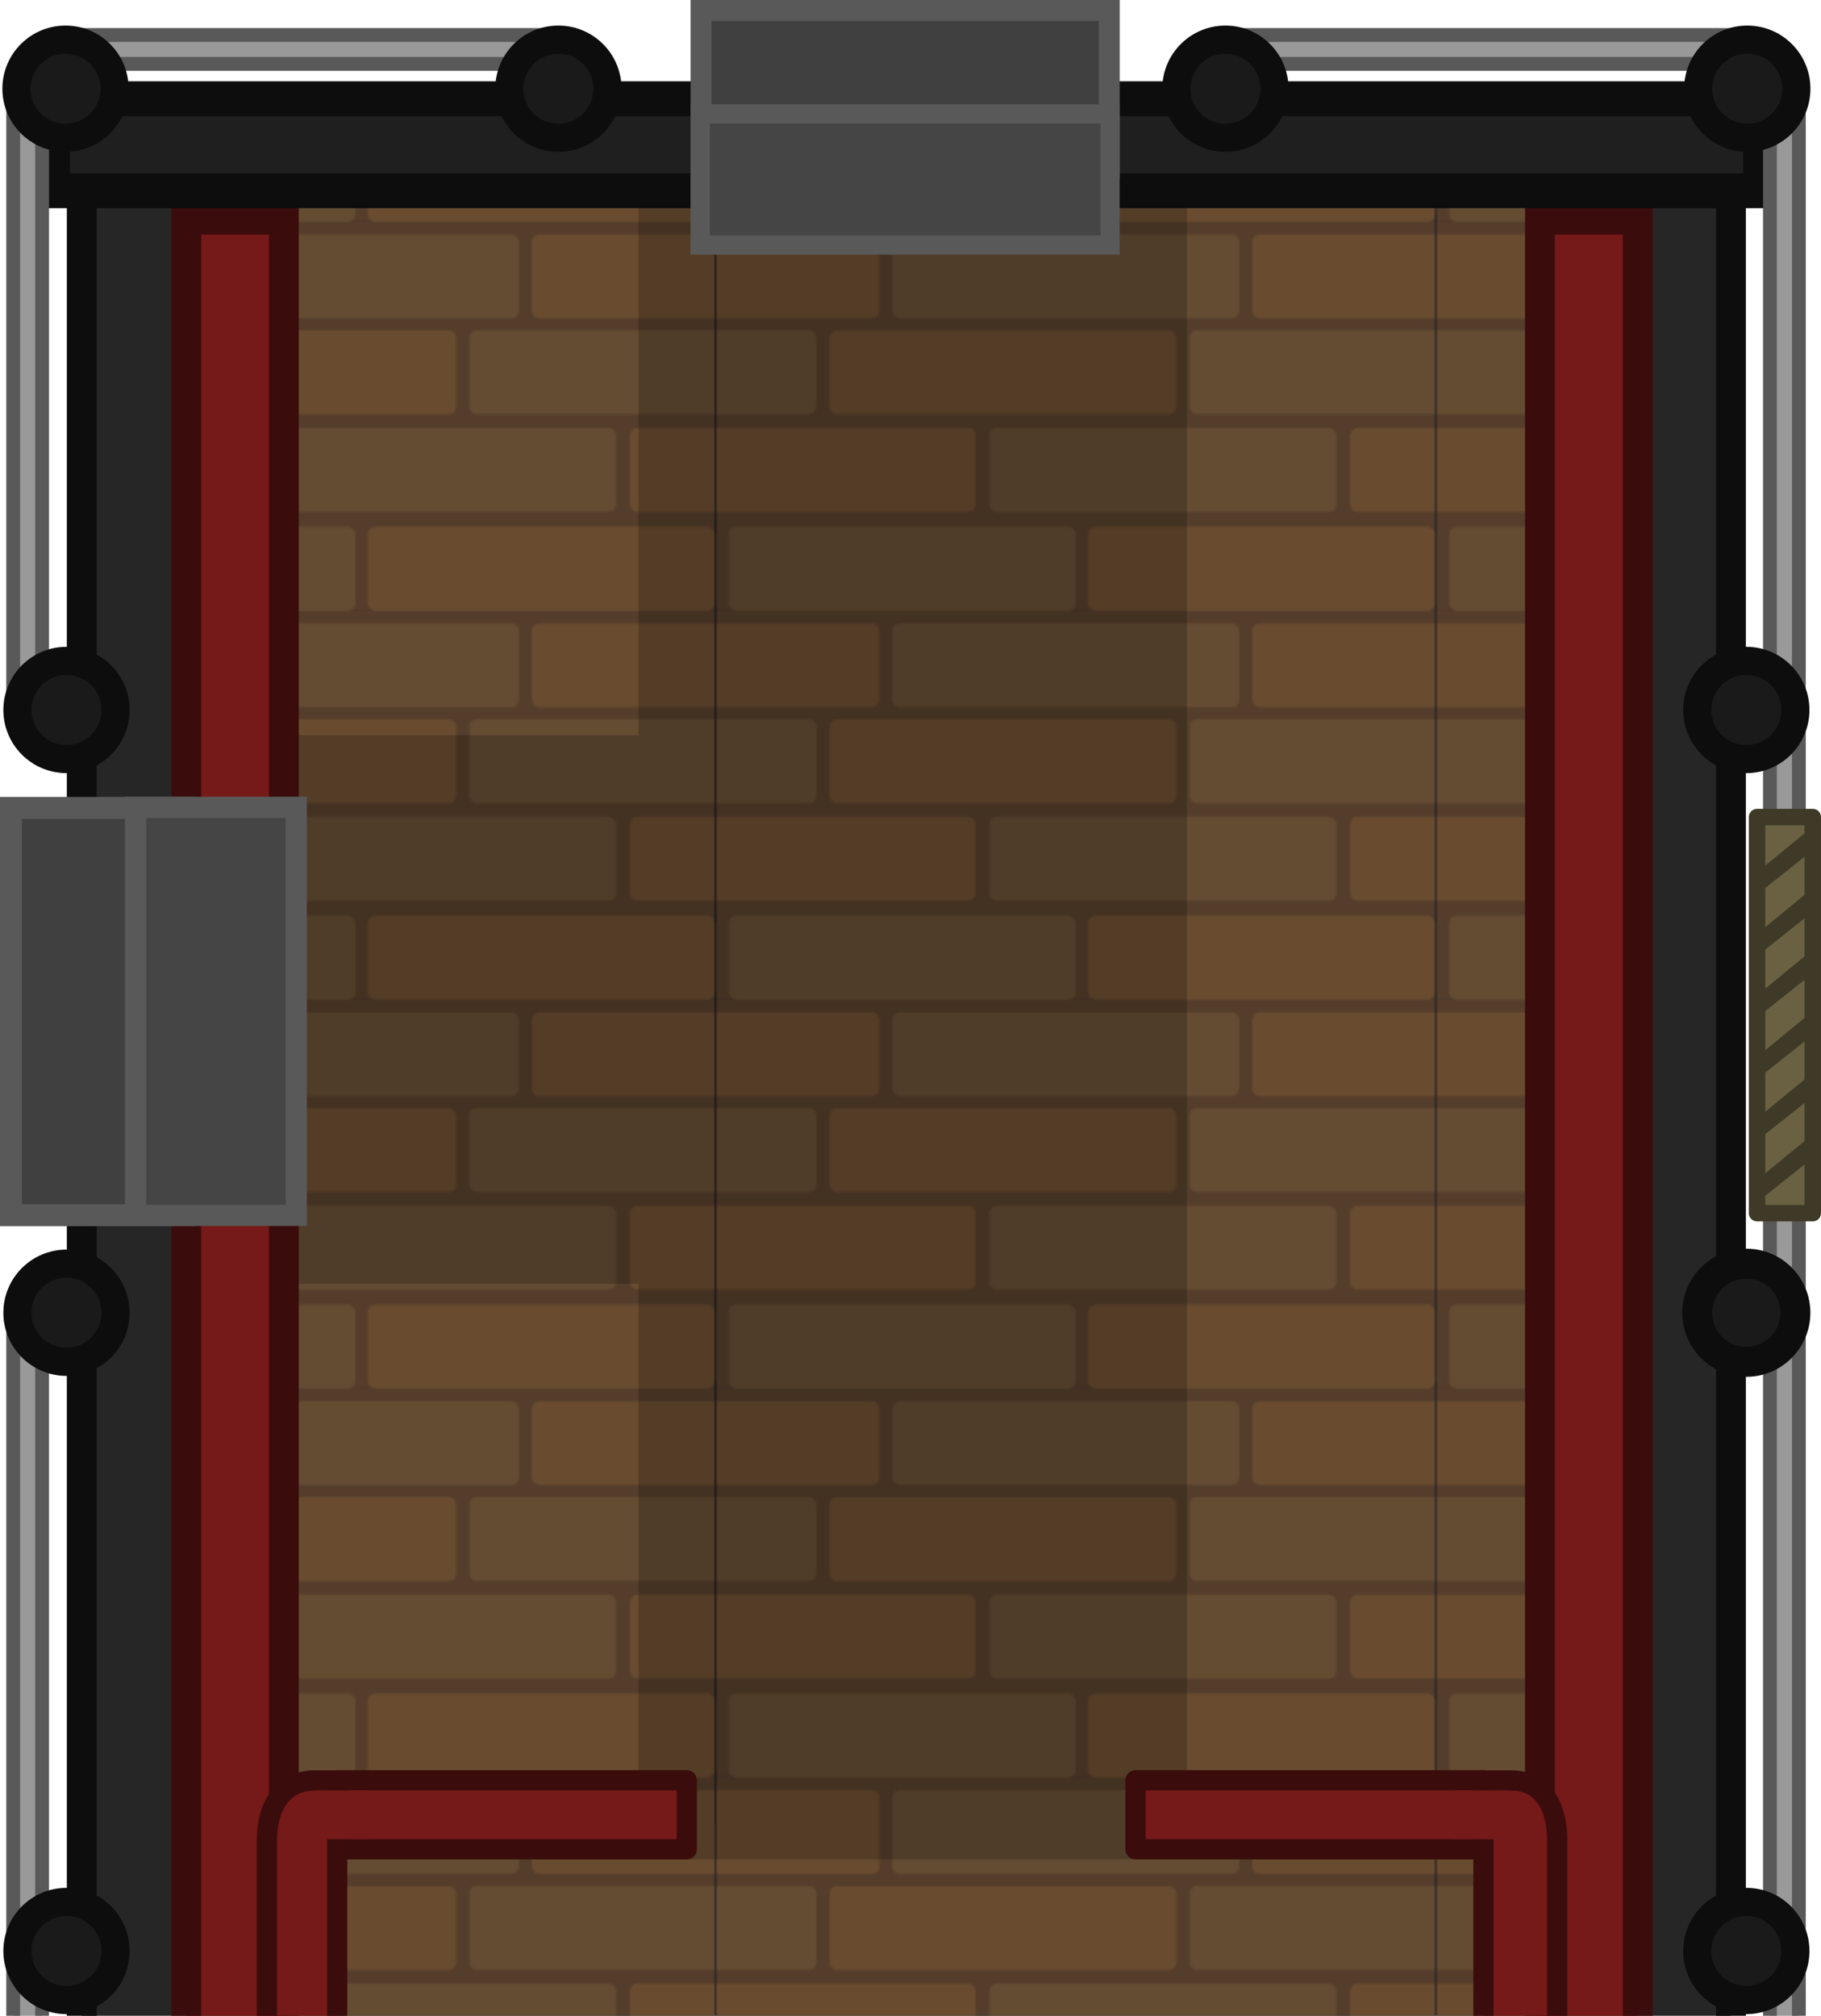 <?xml version="1.0" encoding="UTF-8" standalone="no"?>
<!-- Created with Inkscape (http://www.inkscape.org/) -->

<svg
   width="858.412"
   height="949.972"
   viewBox="0 0 227.122 251.347"
   version="1.1"
   id="svg1"
   xmlns:xlink="http://www.w3.org/1999/xlink"
   xmlns="http://www.w3.org/2000/svg"
   xmlns:svg="http://www.w3.org/2000/svg">
  <defs
     id="defs1">
    <pattern
       patternUnits="userSpaceOnUse"
       width="338.127"
       height="182.912"
       patternTransform="translate(245,644)"
       preserveAspectRatio="xMidYMid"
       id="pattern30-5">
      <path
         id="rect75879-2"
         style="fill:#543d2b;fill-opacity:1;stroke-width:5.129;paint-order:markers stroke fill"
         d="M 0,0 V 182.912 H 338.127 V 0 Z" />
      <rect
         style="fill:#644c33;fill-opacity:1;stroke-width:1.54;paint-order:markers stroke fill"
         id="rect18-1-9"
         width="39.616"
         height="163.381"
         x="-136.367"
         y="-291.733"
         ry="3.602"
         rx="3.602"
         transform="matrix(0,-1,-1,0,0,0)" />
      <rect
         style="fill:#694c30;fill-opacity:1;stroke-width:1.54;paint-order:markers stroke fill"
         id="rect15-5-0"
         width="39.616"
         height="163.381"
         x="-90.502"
         y="-216.462"
         ry="3.602"
         rx="3.602"
         transform="matrix(0,-1,-1,0,0,0)" />
      <rect
         style="fill:#644c33;fill-opacity:1;stroke-width:1.54;paint-order:markers stroke fill"
         id="rect12-9-2"
         width="39.616"
         height="163.381"
         x="-45.341"
         y="-246.04"
         ry="3.602"
         rx="3.602"
         transform="matrix(0,-1,-1,0,0,0)" />
      <rect
         style="fill:#694c30;fill-opacity:1;stroke-width:1.54;paint-order:markers stroke fill"
         id="rect75881-8"
         width="39.616"
         height="163.381"
         x="-182.912"
         y="-338.127"
         ry="3.602"
         rx="3.602"
         transform="matrix(0,-1,-1,0,0,0)" />
      <rect
         style="fill:#644c33;fill-opacity:1;stroke-width:1.54;paint-order:markers stroke fill"
         id="rect75663-3"
         width="39.616"
         height="163.381"
         x="-182.912"
         y="-169.083"
         ry="3.602"
         rx="3.602"
         transform="matrix(0,-1,-1,0,0,0)" />
      <path
         id="rect11-9-8"
         style="fill:#694c30;fill-opacity:1;stroke-width:1.54;paint-order:markers stroke fill"
         d="M 0,5.725 V 45.342 h 73.051 c 1.996,0 3.602,-1.608 3.602,-3.604 V 9.326 c 0,-1.996 -1.606,-3.602 -3.602,-3.602 z" />
      <path
         id="rect13-1-0"
         style="fill:#694c30;fill-opacity:1;stroke-width:1.54;paint-order:markers stroke fill"
         d="m 255.648,5.726 c -1.995,0 -3.602,1.606 -3.602,3.602 V 41.74 c 0,1.996 1.606,3.602 3.602,3.602 h 82.479 V 5.726 Z" />
      <path
         id="rect14-4-4"
         style="fill:#644c33;fill-opacity:1;stroke-width:1.54;paint-order:markers stroke fill"
         d="m 0,50.828 v 39.615 h 43.395 c 1.996,0 3.602,-1.606 3.602,-3.602 V 54.43 c 0,-1.995 -1.606,-3.602 -3.602,-3.602 z" />
      <path
         id="rect16-9-0"
         style="fill:#644c33;fill-opacity:1;stroke-width:1.54;paint-order:markers stroke fill"
         d="m 226.148,50.77 c -1.996,0 -3.602,1.606 -3.602,3.602 v 32.412 c 0,1.995 1.606,3.604 3.602,3.604 H 338.127 V 50.77 Z" />
      <path
         id="rect17-1-9"
         style="fill:#694c30;fill-opacity:1;stroke-width:1.54;paint-order:markers stroke fill"
         d="m 0,96.727 v 39.617 h 118.332 c 1.996,0 3.602,-1.608 3.602,-3.604 v -32.412 c 0,-1.996 -1.606,-3.602 -3.602,-3.602 z" />
      <path
         id="rect19-0-1"
         style="fill:#694c30;fill-opacity:1;stroke-width:1.54;paint-order:markers stroke fill"
         d="m 301.754,96.738 c -1.995,0 -3.602,1.606 -3.602,3.602 v 32.412 c 0,1.995 1.606,3.604 3.602,3.604 h 36.373 V 96.738 Z" />
    </pattern>
    <pattern
       xlink:href="#pattern30-5-1"
       preserveAspectRatio="xMidYMid"
       id="pattern69-9"
       patternTransform="matrix(0.265,0,0,0.265,218.423,608.734)"
       x="0"
       y="0" />
    <pattern
       patternUnits="userSpaceOnUse"
       width="338.127"
       height="182.912"
       patternTransform="translate(245,644)"
       preserveAspectRatio="xMidYMid"
       id="pattern30-5-1">
      <path
         id="rect75879-2-2"
         style="fill:#543d2b;fill-opacity:1;stroke-width:5.129;paint-order:markers stroke fill"
         d="M 0,0 V 182.912 H 338.127 V 0 Z" />
      <rect
         style="fill:#644c33;fill-opacity:1;stroke-width:1.54;paint-order:markers stroke fill"
         id="rect18-1-9-7"
         width="39.616"
         height="163.381"
         x="-136.367"
         y="-291.733"
         ry="3.602"
         rx="3.602"
         transform="matrix(0,-1,-1,0,0,0)" />
      <rect
         style="fill:#694c30;fill-opacity:1;stroke-width:1.54;paint-order:markers stroke fill"
         id="rect15-5-0-0"
         width="39.616"
         height="163.381"
         x="-90.502"
         y="-216.462"
         ry="3.602"
         rx="3.602"
         transform="matrix(0,-1,-1,0,0,0)" />
      <rect
         style="fill:#644c33;fill-opacity:1;stroke-width:1.54;paint-order:markers stroke fill"
         id="rect12-9-2-9"
         width="39.616"
         height="163.381"
         x="-45.341"
         y="-246.04"
         ry="3.602"
         rx="3.602"
         transform="matrix(0,-1,-1,0,0,0)" />
      <rect
         style="fill:#694c30;fill-opacity:1;stroke-width:1.54;paint-order:markers stroke fill"
         id="rect75881-8-3"
         width="39.616"
         height="163.381"
         x="-182.912"
         y="-338.127"
         ry="3.602"
         rx="3.602"
         transform="matrix(0,-1,-1,0,0,0)" />
      <rect
         style="fill:#644c33;fill-opacity:1;stroke-width:1.54;paint-order:markers stroke fill"
         id="rect75663-3-6"
         width="39.616"
         height="163.381"
         x="-182.912"
         y="-169.083"
         ry="3.602"
         rx="3.602"
         transform="matrix(0,-1,-1,0,0,0)" />
      <path
         id="rect11-9-8-0"
         style="fill:#694c30;fill-opacity:1;stroke-width:1.54;paint-order:markers stroke fill"
         d="M 0,5.725 V 45.342 h 73.051 c 1.996,0 3.602,-1.608 3.602,-3.604 V 9.326 c 0,-1.996 -1.606,-3.602 -3.602,-3.602 z" />
      <path
         id="rect13-1-0-6"
         style="fill:#694c30;fill-opacity:1;stroke-width:1.54;paint-order:markers stroke fill"
         d="m 255.648,5.726 c -1.995,0 -3.602,1.606 -3.602,3.602 V 41.74 c 0,1.996 1.606,3.602 3.602,3.602 h 82.479 V 5.726 Z" />
      <path
         id="rect14-4-4-2"
         style="fill:#644c33;fill-opacity:1;stroke-width:1.54;paint-order:markers stroke fill"
         d="m 0,50.828 v 39.615 h 43.395 c 1.996,0 3.602,-1.606 3.602,-3.602 V 54.43 c 0,-1.995 -1.606,-3.602 -3.602,-3.602 z" />
      <path
         id="rect16-9-0-6"
         style="fill:#644c33;fill-opacity:1;stroke-width:1.54;paint-order:markers stroke fill"
         d="m 226.148,50.77 c -1.996,0 -3.602,1.606 -3.602,3.602 v 32.412 c 0,1.995 1.606,3.604 3.602,3.604 H 338.127 V 50.77 Z" />
      <path
         id="rect17-1-9-1"
         style="fill:#694c30;fill-opacity:1;stroke-width:1.54;paint-order:markers stroke fill"
         d="m 0,96.727 v 39.617 h 118.332 c 1.996,0 3.602,-1.608 3.602,-3.604 v -32.412 c 0,-1.996 -1.606,-3.602 -3.602,-3.602 z" />
      <path
         id="rect19-0-1-8"
         style="fill:#694c30;fill-opacity:1;stroke-width:1.54;paint-order:markers stroke fill"
         d="m 301.754,96.738 c -1.995,0 -3.602,1.606 -3.602,3.602 v 32.412 c 0,1.995 1.606,3.604 3.602,3.604 h 36.373 V 96.738 Z" />
    </pattern>
  </defs>
  <g
     id="layer1"
     transform="translate(49.834,97.896)">
    <g
       id="g13-8"
       transform="translate(-1255.189,637.8)">
      <g
         id="g12-9"
         transform="translate(-48.378,52.51)"
         style="stroke:#0d0d0d;stroke-opacity:1" />
    </g>
    <path
       id="path7563-9-7-9"
       style="fill:#999999;fill-opacity:1;stroke:#595959;stroke-width:1.725;stroke-dasharray:none;stroke-opacity:1;paint-order:fill markers stroke;stop-color:#000000"
       d="m -41.948,-93.533 v 3.606 h 61.465 v -3.606 z m 146.986,0 v 3.606 h 62.229 v -3.606 z" />
    <path
       id="path7565-3-6-3"
       style="fill:#1f1f1f;fill-opacity:1;stroke:#0d0d0d;stroke-width:3.736;stroke-linecap:square;stroke-linejoin:miter;stroke-dasharray:none;stroke-opacity:1;paint-order:fill markers stroke;stop-color:#000000"
       d="m 63.16,222.751 a 102.849,90.315 0 0 0 -102.849,90.315 102.849,90.315 0 0 0 102.849,90.315 102.849,90.315 0 0 0 102.849,-90.315 102.849,90.315 0 0 0 -102.849,-90.315 z m -68.87,90.489 h 139.339 v 26.106 H -5.71 Z" />
    <rect
       style="fill:#262626;fill-opacity:1;stroke:#0d0d0d;stroke-width:3.723;stroke-linecap:round;stroke-linejoin:miter;stroke-dasharray:none;stroke-opacity:1;stop-color:#000000"
       id="rect7567-9-8-7"
       width="205.693"
       height="397.777"
       x="-39.638"
       y="-84.793" />
    <rect
       style="fill:#1f1f1f;fill-opacity:1;stroke:none;stroke-width:4.323;stroke-linejoin:round;stroke-dasharray:none;stroke-opacity:1;stop-color:#000000"
       id="rect7569-8-3-4"
       width="152.603"
       height="28.171"
       x="-8.116"
       y="314.827" />
    <path
       id="path7571-2-8-8"
       style="fill:#761919;fill-opacity:1;stroke:#3b0c0c;stroke-width:3.736;stroke-linecap:square;stroke-linejoin:miter;stroke-dasharray:none;stroke-opacity:1;paint-order:fill markers stroke;stop-color:#000000"
       d="m -26.537,309.152 c -0.075,1.123 -0.123,2.248 -0.144,3.373 10e-5,43.87 40.563,79.434 90.599,79.434 50.037,2e-4 90.6,-35.564 90.6,-79.434 -0.021,-1.125 -0.068,-2.25 -0.144,-3.373 h -12.236 c 0,43.888 -35.88,70.951 -78.043,70.979 -42.162,-0.028 -78.542,-26.399 -78.542,-70.979 z" />
    <g
       id="g8317-5-9-1"
       style="opacity:0.2"
       transform="translate(-949.988,637.8)">
      <rect
         style="opacity:1;fill:#000000;fill-opacity:1;stroke:none;stroke-width:4.023;stroke-linejoin:round;stop-color:#000000"
         id="rect8313-8-6-4"
         width="68.407"
         height="201.509"
         x="979"
         y="-709.768"
         rx="0"
         ry="0" />
      <rect
         style="opacity:1;fill:#000000;fill-opacity:1;stroke:none;stroke-width:4.023;stroke-linejoin:round;stop-color:#000000"
         id="rect8315-0-0-6"
         width="68.407"
         height="93.64"
         x="575.614"
         y="936.566"
         rx="0"
         ry="0"
         transform="rotate(-90)" />
    </g>
    <g
       id="g2"
       transform="translate(0.788)">
      <path
         id="rect66-2"
         style="fill:url(#pattern69-9);stroke:none;stroke-width:3.063;stroke-linecap:round;stroke-linejoin:round;stroke-dasharray:none"
         d="M -26,-76.009 H 152.869 V 311.108 H -26 Z" />
      <g
         id="g7"
         style="opacity:0.2"
         transform="translate(262.539,-51.859)">
        <rect
           style="fill:#000000;fill-opacity:1;stroke:none;stroke-width:4.067;stroke-linejoin:round;stop-color:#000000"
           id="rect8313-8-6-4-3-7"
           width="68.407"
           height="205.923"
           x="-233.527"
           y="-20.108"
           rx="0"
           ry="0" />
        <rect
           style="fill:#000000;fill-opacity:1;stroke:none;stroke-width:4.023;stroke-linejoin:round;stop-color:#000000"
           id="rect8315-0-0-6-2-2"
           width="68.407"
           height="93.64"
           x="-114.046"
           y="-275.96"
           rx="0"
           ry="0"
           transform="rotate(-90)" />
      </g>
      <path
         id="path8566-2-1-3"
         style="fill:#761919;fill-opacity:1;stroke:#3b0c0c;stroke-width:3.723;stroke-linecap:round;stroke-linejoin:miter;stroke-dasharray:none;stroke-opacity:1;stop-color:#000000"
         d="m -27.379,-70.507 v 380.007 h 12.16 V -70.507 Z m 168.823,0 v 380.007 h 12.196 V -70.507 Z" />
    </g>
    <rect
       style="fill:#1f1f1f;fill-opacity:1;stroke:#0d0d0d;stroke-width:4.349;stroke-linecap:square;stroke-linejoin:miter;stroke-dasharray:none;stroke-opacity:1;paint-order:fill markers stroke;stop-color:#000000"
       id="rect8568-7-2-5"
       width="213.036"
       height="11.473"
       x="-43.291"
       y="-85.587" />
    <rect
       style="fill:#404040;fill-opacity:1;fill-rule:evenodd;stroke:#595959;stroke-width:2.742;stroke-linecap:round;stroke-linejoin:miter;stroke-dasharray:none;stroke-opacity:1;stop-color:#000000"
       id="rect322106-5-1-5"
       width="21.596"
       height="50.782"
       x="-48.464"
       y="2.845" />
    <rect
       style="fill:#454545;fill-opacity:1;fill-rule:evenodd;stroke:#595959;stroke-width:2.644;stroke-linecap:round;stroke-linejoin:miter;stroke-dasharray:none;stroke-opacity:1;stop-color:#000000"
       id="rect322106-4-6-6-1"
       width="20.041"
       height="50.88"
       x="-32.922"
       y="2.773" />
    <path
       id="path8570-1-7-6"
       style="fill:#999999;fill-opacity:1;stroke:#595959;stroke-width:1.725;stroke-dasharray:none;stroke-opacity:1;paint-order:fill markers stroke;stop-color:#000000"
       d="m -48.188,-87.049 v 75.162 h 3.606 v -75.162 z m 0,156.137 v 228.947 h 3.606 V 69.088 Z" />
    <circle
       style="fill:#1a1a1a;fill-opacity:1;stroke:#0d0d0d;stroke-width:3.508;stroke-linecap:square;stroke-linejoin:miter;stroke-dasharray:none;stroke-opacity:1;paint-order:fill markers stroke;stop-color:#000000"
       id="circle8572-6-3-1"
       cx="41.541"
       cy="299.629"
       r="6.12"
       transform="scale(-1,1)" />
    <circle
       style="fill:#1a1a1a;fill-opacity:1;stroke:#0d0d0d;stroke-width:3.508;stroke-linecap:square;stroke-linejoin:miter;stroke-dasharray:none;stroke-opacity:1;paint-order:fill markers stroke;stop-color:#000000"
       id="circle8574-1-6-9"
       cx="41.664"
       cy="-86.834"
       r="6.12"
       transform="scale(-1,1)" />
    <circle
       style="fill:#1a1a1a;fill-opacity:1;stroke:#0d0d0d;stroke-width:3.508;stroke-linecap:square;stroke-linejoin:miter;stroke-dasharray:none;stroke-opacity:1;paint-order:fill markers stroke;stop-color:#000000"
       id="circle8576-8-3-3"
       cx="41.541"
       cy="224.467"
       r="6.12"
       transform="scale(-1,1)" />
    <circle
       style="fill:#1a1a1a;fill-opacity:1;stroke:#0d0d0d;stroke-width:3.508;stroke-linecap:square;stroke-linejoin:miter;stroke-dasharray:none;stroke-opacity:1;paint-order:fill markers stroke;stop-color:#000000"
       id="circle8578-3-2-4"
       cx="41.541"
       cy="-9.369"
       r="6.12"
       transform="scale(-1,1)" />
    <circle
       style="fill:#1a1a1a;fill-opacity:1;stroke:#0d0d0d;stroke-width:3.508;stroke-linecap:square;stroke-linejoin:miter;stroke-dasharray:none;stroke-opacity:1;paint-order:fill markers stroke;stop-color:#000000"
       id="circle8580-9-5-7"
       cx="41.541"
       cy="65.793"
       r="6.12"
       transform="scale(-1,1)" />
    <circle
       style="fill:#1a1a1a;fill-opacity:1;stroke:#0d0d0d;stroke-width:3.508;stroke-linecap:square;stroke-linejoin:miter;stroke-dasharray:none;stroke-opacity:1;paint-order:fill markers stroke;stop-color:#000000"
       id="circle8582-3-0-9"
       cx="41.541"
       cy="145.376"
       r="6.12"
       transform="scale(-1,1)" />
    <rect
       style="fill:#999999;fill-opacity:1;stroke:#595959;stroke-width:1.725;stroke-dasharray:none;stroke-opacity:1;paint-order:fill markers stroke;stop-color:#000000"
       id="rect8584-6-3-8"
       width="3.606"
       height="385.084"
       x="170.92"
       y="-87.048" />
    <circle
       style="fill:#1a1a1a;fill-opacity:1;stroke:#0d0d0d;stroke-width:3.508;stroke-linecap:square;stroke-linejoin:miter;stroke-dasharray:none;stroke-opacity:1;paint-order:fill markers stroke;stop-color:#000000"
       id="circle8586-4-7-0"
       cx="167.973"
       cy="299.629"
       r="6.12" />
    <circle
       style="fill:#1a1a1a;fill-opacity:1;stroke:#0d0d0d;stroke-width:3.508;stroke-linecap:square;stroke-linejoin:miter;stroke-dasharray:none;stroke-opacity:1;paint-order:fill markers stroke;stop-color:#000000"
       id="circle8588-6-3-7"
       cx="168.095"
       cy="-86.834"
       r="6.12" />
    <circle
       style="fill:#1a1a1a;fill-opacity:1;stroke:#0d0d0d;stroke-width:3.508;stroke-linecap:square;stroke-linejoin:miter;stroke-dasharray:none;stroke-opacity:1;paint-order:fill markers stroke;stop-color:#000000"
       id="circle8590-6-5-5"
       cx="167.973"
       cy="224.467"
       r="6.12" />
    <circle
       style="fill:#1a1a1a;fill-opacity:1;stroke:#0d0d0d;stroke-width:3.508;stroke-linecap:square;stroke-linejoin:miter;stroke-dasharray:none;stroke-opacity:1;paint-order:fill markers stroke;stop-color:#000000"
       id="circle8592-6-9-8"
       cx="167.973"
       cy="-9.369"
       r="6.12" />
    <circle
       style="fill:#1a1a1a;fill-opacity:1;stroke:#0d0d0d;stroke-width:3.736;stroke-linecap:square;stroke-linejoin:miter;stroke-dasharray:none;stroke-opacity:1;paint-order:fill markers stroke;stop-color:#000000"
       id="circle8594-7-1-4"
       cx="167.973"
       cy="65.793"
       r="6.12" />
    <circle
       style="fill:#1a1a1a;fill-opacity:1;stroke:#0d0d0d;stroke-width:3.508;stroke-linecap:square;stroke-linejoin:miter;stroke-dasharray:none;stroke-opacity:1;paint-order:fill markers stroke;stop-color:#000000"
       id="circle8596-6-8-2"
       cx="167.973"
       cy="145.376"
       r="6.12" />
    <circle
       style="fill:#1a1a1a;fill-opacity:1;stroke:#0d0d0d;stroke-width:3.508;stroke-linecap:square;stroke-linejoin:miter;stroke-dasharray:none;stroke-opacity:1;paint-order:fill markers stroke;stop-color:#000000"
       id="circle8598-8-4-5"
       cx="-19.811"
       cy="-86.834"
       r="6.12"
       transform="scale(-1,1)" />
    <circle
       style="fill:#1a1a1a;fill-opacity:1;stroke:#0d0d0d;stroke-width:3.508;stroke-linecap:square;stroke-linejoin:miter;stroke-dasharray:none;stroke-opacity:1;paint-order:fill markers stroke;stop-color:#000000"
       id="circle8600-5-0-0"
       cx="-103.005"
       cy="-86.834"
       r="6.12"
       transform="scale(-1,1)" />
    <ellipse
       style="fill:#262626;fill-opacity:1;stroke:#0d0d0d;stroke-width:4.201;stroke-dasharray:none;stroke-opacity:1;paint-order:fill markers stroke;stop-color:#000000"
       id="ellipse8602-9-8-70"
       cx="22.654"
       cy="343.796"
       rx="8.236"
       ry="7.947" />
    <ellipse
       style="fill:#262626;fill-opacity:1;stroke:#0d0d0d;stroke-width:4.201;stroke-dasharray:none;stroke-opacity:1;paint-order:fill markers stroke;stop-color:#000000"
       id="ellipse8604-5-9-7"
       cx="103.499"
       cy="343.796"
       rx="8.236"
       ry="7.947" />
    <ellipse
       style="fill:#1a1a1a;fill-opacity:1;stroke:#0d0d0d;stroke-width:4.023;stroke-linecap:round;stroke-dasharray:none;stroke-opacity:1;stop-color:#000000"
       id="ellipse8606-4-5-6"
       cx="-366.435"
       cy="135.583"
       rx="6.233"
       ry="14.01"
       transform="matrix(-0.619,-0.785,-0.779,0.627,0,0)" />
    <g
       id="g1"
       transform="translate(0.971)">
      <path
         id="path8716-9-8-83"
         style="fill:#761919;fill-opacity:1;stroke:#3b0c0c;stroke-width:2.523;stroke-linejoin:round;stroke-dasharray:none;stroke-opacity:1;stop-color:#000000"
         d="m -11.482,124.104 c -4.154,0 -6.036,3.345 -6.036,7.499 v 176.161 c 0,4.154 3.344,7.499 7.497,7.499 h 145.937 c 4.153,0 7.497,-3.345 7.497,-7.499 v -176.161 c 0,-4.154 -1.69,-7.499 -5.844,-7.499 h -3.354 v 180.718 c 0,1.363 -1.097,2.46 -2.459,2.46 H -6.291 c -1.363,0 -2.459,-1.097 -2.459,-2.46 v -180.718 z" />
      <rect
         style="fill:#0d0d0d;fill-opacity:1;stroke:none;stroke-width:0.789;stroke-linecap:square;stroke-linejoin:round;stroke-dasharray:none;stroke-opacity:1"
         id="rect8718-8-2-1"
         width="115.343"
         height="8.228"
         x="3.879"
         y="307.088"
         ry="0"
         rx="0" />
      <rect
         style="fill:#1a1a1a;fill-opacity:1;stroke:none;stroke-width:0.363;stroke-linecap:square;stroke-linejoin:round;stroke-dasharray:none;stroke-opacity:1"
         id="rect8720-3-3-0"
         width="7.732"
         height="5.449"
         x="57.486"
         y="308.553"
         ry="0.636"
         rx="0.636" />
      <rect
         style="fill:#1a1a1a;fill-opacity:1;stroke:none;stroke-width:0.789;stroke-linecap:square;stroke-linejoin:round;stroke-dasharray:none;stroke-opacity:1"
         id="rect8722-7-2-0"
         width="47.583"
         height="2.44"
         x="6.915"
         y="308.546"
         ry="0.624"
         rx="0.624" />
      <rect
         style="fill:#1a1a1a;fill-opacity:1;stroke:none;stroke-width:0.789;stroke-linecap:square;stroke-linejoin:round;stroke-dasharray:none;stroke-opacity:1"
         id="rect8936-7-6-8"
         width="47.583"
         height="2.44"
         x="68.458"
         y="308.546"
         ry="0.624"
         rx="0.624" />
      <rect
         style="fill:#761919;fill-opacity:1;stroke:#3b0c0c;stroke-width:2.523;stroke-linejoin:round;stroke-dasharray:none;stroke-opacity:1;stop-color:#000000"
         id="rect9046-2-6-0"
         width="43.338"
         height="8.607"
         x="90.813"
         y="124.087" />
      <rect
         style="fill:#761919;fill-opacity:1;stroke:none;stroke-width:0.363;stroke-linecap:square;stroke-linejoin:round;stroke-dasharray:none;stroke-opacity:1"
         id="rect9048-4-6-4"
         width="7.732"
         height="6.089"
         x="129.905"
         y="125.356"
         ry="0.636"
         rx="0.636" />
      <rect
         style="fill:#761919;fill-opacity:1;stroke:#3b0c0c;stroke-width:2.523;stroke-linejoin:round;stroke-dasharray:none;stroke-opacity:1;stop-color:#000000"
         id="rect9051-5-3-7"
         width="43.338"
         height="8.607"
         x="-34.852"
         y="124.087"
         transform="scale(-1,1)" />
      <rect
         style="fill:#761919;fill-opacity:1;stroke:none;stroke-width:0.363;stroke-linecap:square;stroke-linejoin:round;stroke-dasharray:none;stroke-opacity:1"
         id="rect9053-8-4-6"
         width="7.732"
         height="6.089"
         x="4.239"
         y="125.356"
         ry="0.636"
         rx="0.636"
         transform="scale(-1,1)" />
    </g>
    <rect
       style="fill:#696141;fill-opacity:1;fill-rule:evenodd;stroke:#3f3a27;stroke-width:2.052;stroke-linecap:round;stroke-linejoin:round;stroke-miterlimit:20;stroke-dasharray:none;stroke-opacity:1"
       id="rect9-1"
       width="49.389"
       height="6.948"
       x="-53.375"
       y="169.313"
       rx="0"
       ry="0"
       transform="rotate(-90)" />
    <path
       d="m -33.933,243.311 -3.421,-8.258 h 2.006 l 3.539,8.258 z m 5.545,0 -3.421,-8.258 h 2.006 l 3.539,8.258 z m 5.545,0 -3.421,-8.258 h 2.006 l 3.539,8.258 z m 5.545,0 -3.421,-8.258 h 2.006 l 3.539,8.258 z m 5.545,0 -3.421,-8.258 h 2.006 l 3.539,8.258 z m 5.545,0 -3.421,-8.258 h 2.006 l 3.539,8.258 z"
       id="text9-6"
       style="font-weight:bold;font-size:11.798px;font-family:'Russo One';-inkscape-font-specification:'Russo One Bold';fill:#3f3a27;fill-rule:evenodd;stroke-width:2.052;stroke-linecap:round;stroke-linejoin:round;stroke-miterlimit:20"
       transform="matrix(0,-1.384,0.722,0,0,0)"
       aria-label="\\\\\\" />
    <g
       id="g8">
      <rect
         style="fill:#404040;fill-opacity:1;fill-rule:evenodd;stroke:#595959;stroke-width:2.615;stroke-linecap:round;stroke-linejoin:miter;stroke-dasharray:none;stroke-opacity:1;stop-color:#000000"
         id="rect21468-5-3-45"
         width="19.595"
         height="50.909"
         x="-96.588"
         y="-88.518"
         transform="rotate(90)" />
      <rect
         style="fill:#454545;fill-opacity:1;fill-rule:evenodd;stroke:#595959;stroke-width:2.393;stroke-linecap:round;stroke-linejoin:miter;stroke-dasharray:none;stroke-opacity:1;stop-color:#000000"
         id="rect21844-3-5-1"
         width="16.345"
         height="51.13"
         x="-83.681"
         y="-88.619"
         transform="rotate(90)" />
    </g>
  </g>
</svg>
